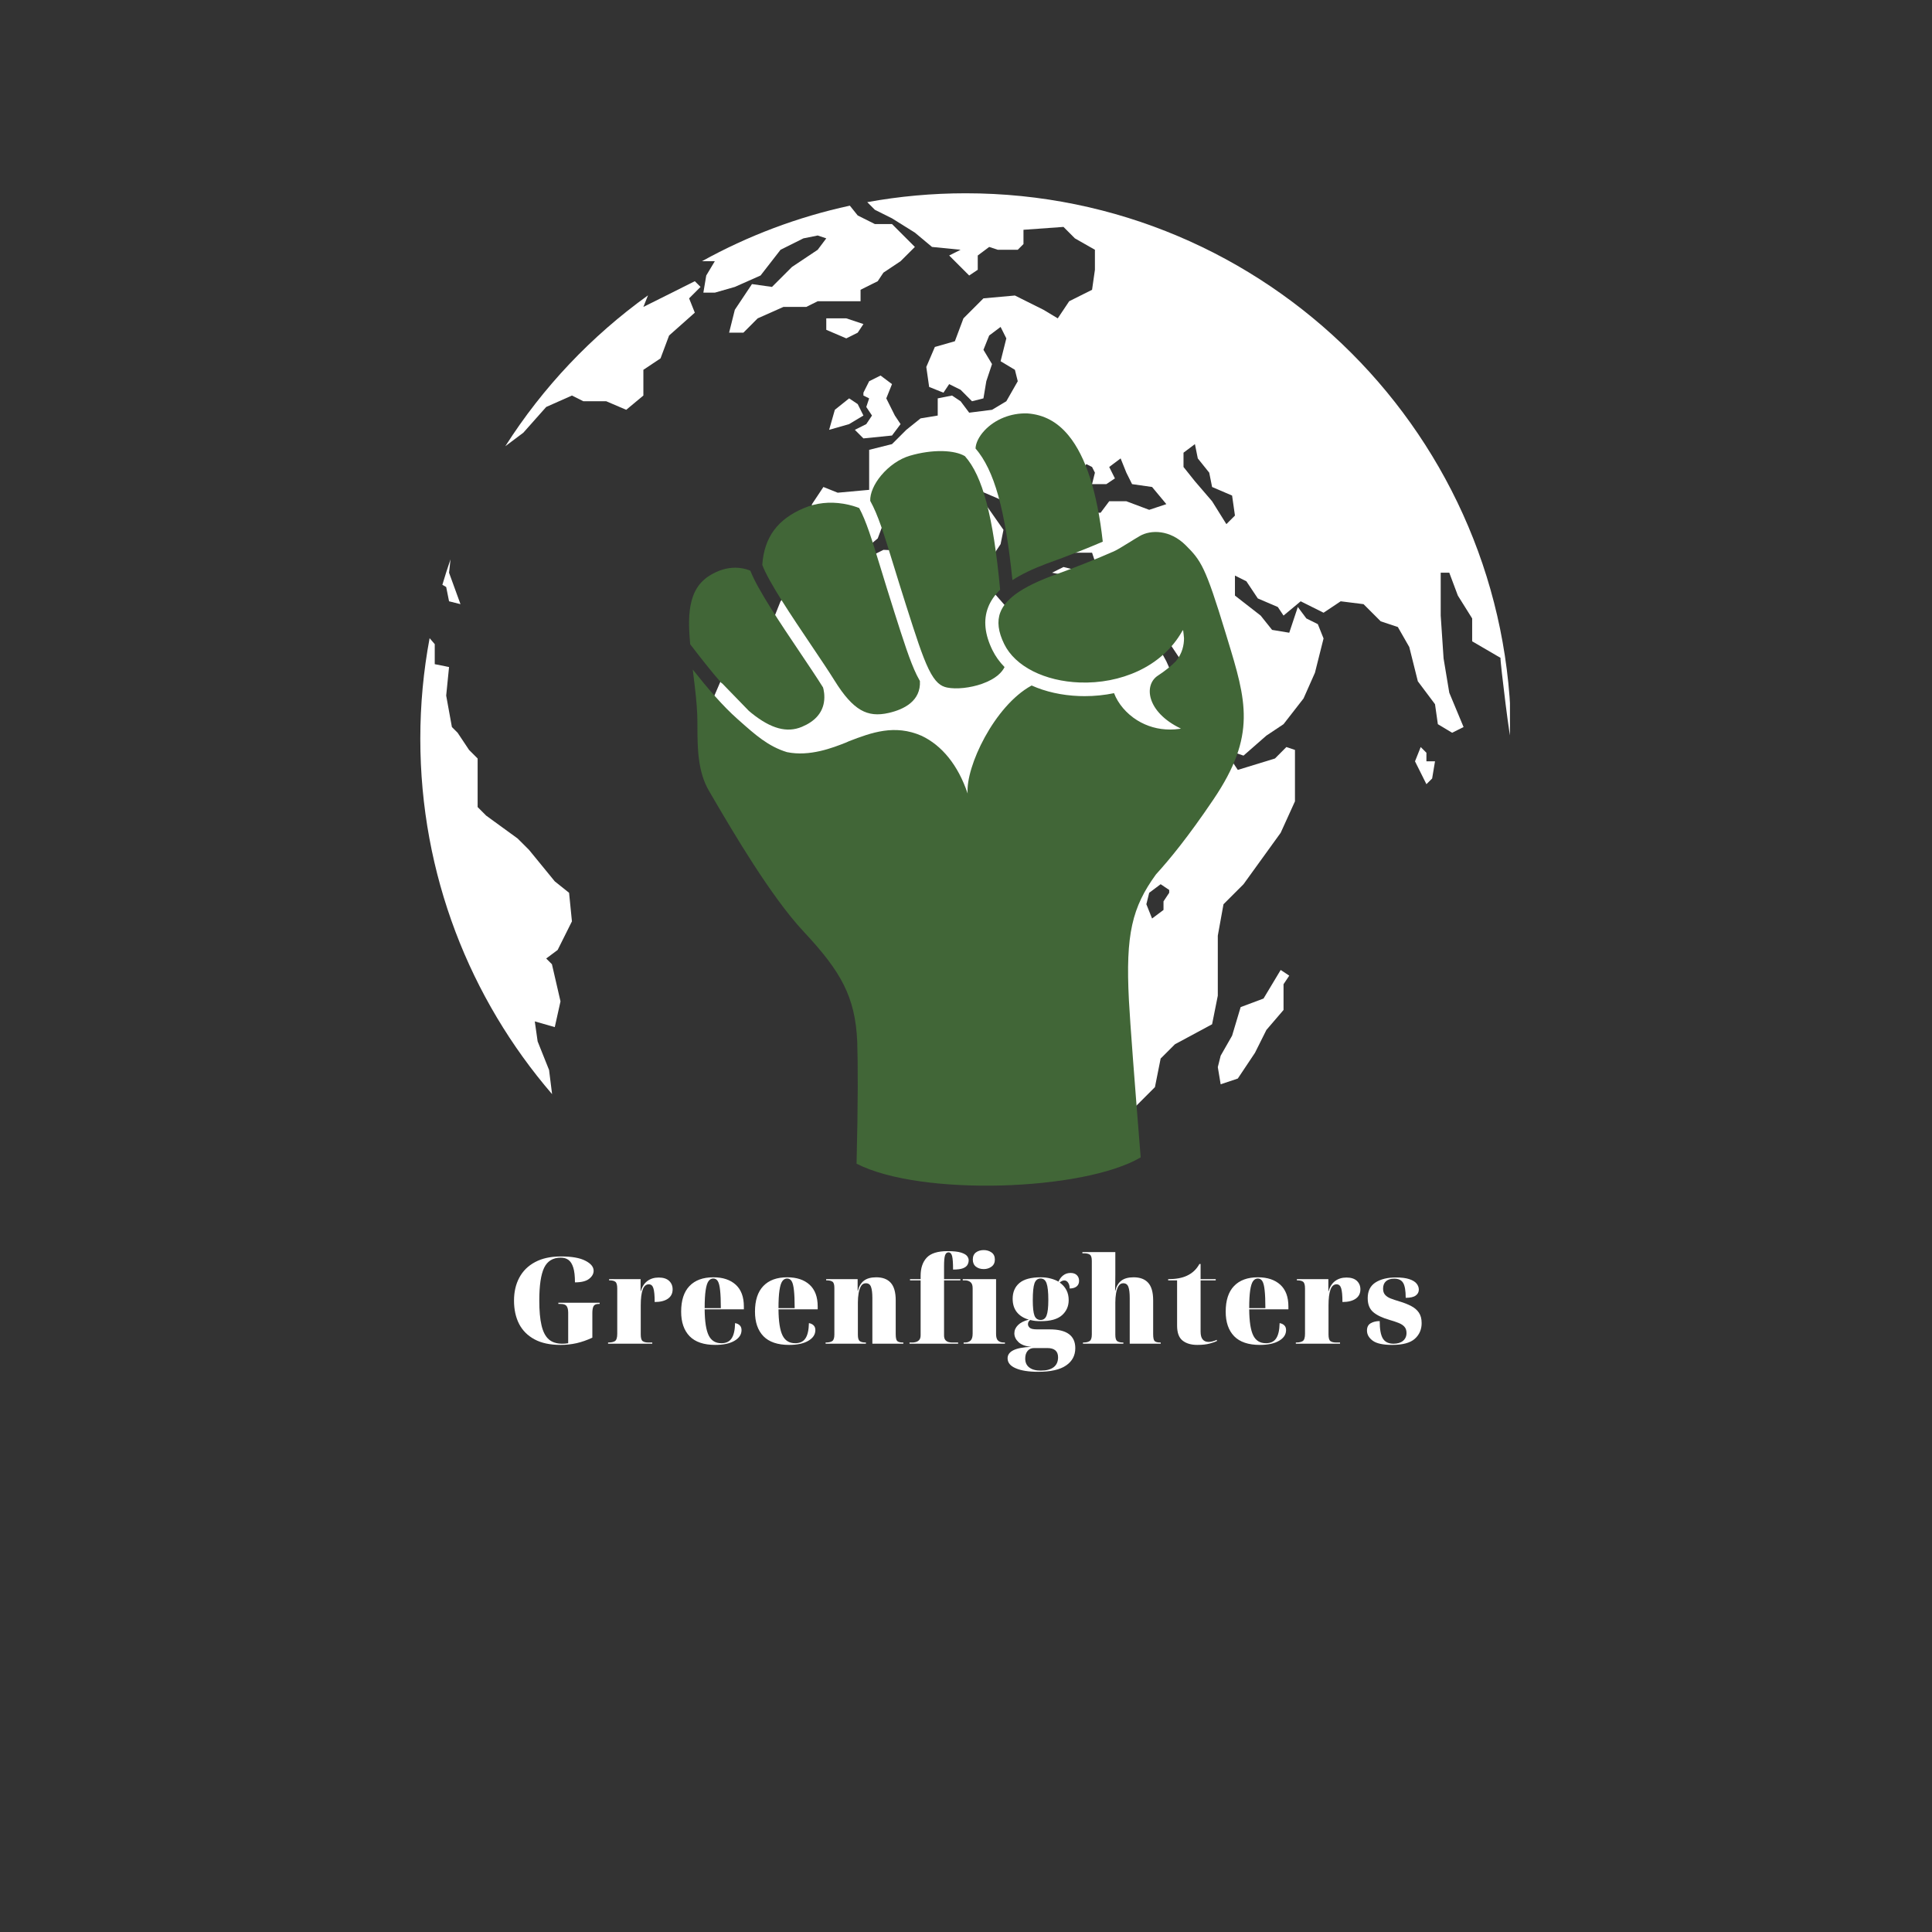 <svg xmlns="http://www.w3.org/2000/svg" xmlns:xlink="http://www.w3.org/1999/xlink" width="500" zoomAndPan="magnify" viewBox="0 0 375 375" height="500" preserveAspectRatio="xMidYMid meet" version="1.0"><rect x="0" y="0" width="375" height="375" fill="#333333" stroke="none"/><defs><g/><clipPath id="729ec2d125"><path d="M 81.582 123 L 112 123 L 112 213 L 81.582 213 Z M 81.582 123 " clip-rule="nonzero"/></clipPath><clipPath id="c2ad47d985"><path d="M 136 37.5 L 293.082 37.5 L 293.082 226.5 L 136 226.5 Z M 136 37.5 " clip-rule="nonzero"/></clipPath><clipPath id="cd7608dc71"><path d="M 133.5 110 L 161 110 L 161 142 L 133.5 142 Z M 133.5 110 " clip-rule="nonzero"/></clipPath><clipPath id="bc11912331"><path d="M 189 80.152 L 215 80.152 L 215 113 L 189 113 Z M 189 80.152 " clip-rule="nonzero"/></clipPath><clipPath id="ca1fe044bc"><path d="M 134.406 103.254 L 241.414 103.254 L 241.414 230.141 L 134.406 230.141 Z M 134.406 103.254 " clip-rule="nonzero"/></clipPath></defs><path fill="#FFFFFF" d="M 173.137 84.535 L 174.801 82.32 L 173.691 80.656 L 172.027 77.324 L 173.137 74.555 L 170.918 72.891 L 168.703 73.996 L 167.59 76.219 L 167.59 76.773 L 168.703 77.324 L 168.145 78.992 L 169.254 80.656 L 168.145 82.32 L 165.926 83.43 L 167.59 85.094 L 173.137 84.535 " fill-opacity="1" fill-rule="nonzero"/><path fill="#FFFFFF" d="M 101.582 83.984 L 106.016 78.992 L 111.012 76.773 L 113.23 77.883 L 117.668 77.883 L 121.551 79.543 L 124.879 76.773 L 124.879 71.781 L 128.207 69.562 L 129.871 65.121 L 134.863 60.688 L 133.754 57.91 L 135.973 55.691 L 134.863 54.582 L 129.316 57.359 L 124.879 59.574 L 125.777 57.328 C 114.785 65.223 105.363 75.168 98.082 86.609 L 101.582 83.984 " fill-opacity="1" fill-rule="nonzero"/><path fill="#FFFFFF" d="M 85.863 113.512 L 86.605 113.938 L 87.16 116.711 L 89.379 117.266 L 87.16 111.164 L 87.445 108.57 C 86.879 110.203 86.352 111.848 85.863 113.512 " fill-opacity="1" fill-rule="nonzero"/><g clip-path="url(#729ec2d125)"><path fill="#FFFFFF" d="M 106.574 207.684 L 104.355 202.137 L 103.801 198.25 L 107.68 199.363 L 108.793 194.367 L 107.129 187.156 L 106.016 186.047 L 108.238 184.387 L 111.012 178.836 L 110.457 173.289 L 107.68 171.07 L 102.691 164.969 L 100.469 162.75 L 94.371 158.316 L 92.707 156.648 L 92.707 147.223 L 91.043 145.559 L 88.824 142.227 L 87.715 141.117 L 86.605 135.016 L 87.16 129.473 L 84.383 128.914 L 84.383 125.031 L 83.387 123.867 C 82.203 130.191 81.582 136.711 81.582 143.379 C 81.582 169.742 91.219 193.848 107.16 212.375 L 106.574 207.684 " fill-opacity="1" fill-rule="nonzero"/></g><path fill="#FFFFFF" d="M 138.746 50.699 L 137.082 53.477 L 136.523 56.805 L 138.746 56.805 L 142.629 55.691 L 147.621 53.477 L 151.504 48.48 L 155.941 46.266 L 158.715 45.707 L 160.379 46.266 L 158.715 48.48 L 153.723 51.812 L 149.84 55.691 L 145.957 55.141 L 142.629 60.129 L 141.52 64.57 L 144.293 64.57 L 147.066 61.793 L 152.059 59.574 L 156.496 59.574 L 158.715 58.469 L 167.035 58.469 L 167.035 56.246 L 170.367 54.582 L 171.473 52.918 L 174.801 50.699 L 177.578 47.93 L 173.137 43.488 L 169.809 43.488 L 166.484 41.824 L 164.953 39.918 C 154.766 42.121 145.121 45.793 136.258 50.699 L 138.746 50.699 " fill-opacity="1" fill-rule="nonzero"/><path fill="#FFFFFF" d="M 166.484 64.57 L 167.59 62.902 L 164.262 61.793 L 160.379 61.793 L 160.379 64.016 L 164.262 65.68 L 166.484 64.57 " fill-opacity="1" fill-rule="nonzero"/><path fill="#FFFFFF" d="M 167.59 80.656 L 166.484 78.438 L 164.816 77.324 L 162.043 79.543 L 160.934 83.43 L 164.816 82.32 L 167.59 80.656 " fill-opacity="1" fill-rule="nonzero"/><path fill="#FFFFFF" d="M 208.637 110.609 L 206.422 110.055 L 204.203 111.164 L 206.973 111.719 L 208.637 110.609 " fill-opacity="1" fill-rule="nonzero"/><path fill="#FFFFFF" d="M 275.758 145 L 274.652 147.773 L 276.867 152.211 L 277.977 151.105 L 278.535 147.773 L 276.867 147.773 L 276.867 146.109 L 275.758 145 " fill-opacity="1" fill-rule="nonzero"/><path fill="#FFFFFF" d="M 243.586 204.355 L 245.805 199.914 L 249.133 196.035 L 249.133 191.039 L 250.242 189.375 L 248.578 188.27 L 245.25 193.816 L 240.809 195.48 L 239.148 201.027 L 236.93 204.91 L 236.375 207.125 L 236.93 210.457 L 240.258 209.344 L 243.586 204.355 " fill-opacity="1" fill-rule="nonzero"/><g clip-path="url(#c2ad47d985)"><path fill="#FFFFFF" d="M 238.039 101.734 L 235.266 97.293 L 231.934 93.414 L 229.719 90.641 L 229.719 87.867 L 231.934 86.203 L 232.492 88.977 L 234.711 91.746 L 235.266 94.523 L 239.148 96.188 L 239.703 100.07 Z M 223.059 98.957 L 218.625 97.293 L 215.297 97.293 L 213.633 99.516 L 209.191 99.516 L 207.531 97.852 L 208.086 93.969 L 210.859 90.082 L 211.969 90.641 L 212.523 91.746 L 211.969 93.969 L 214.742 93.969 L 216.406 92.859 L 215.297 90.641 L 217.512 88.977 L 218.625 91.746 L 219.734 93.969 L 223.617 94.523 L 226.387 97.852 Z M 225.281 171.625 L 226.941 172.738 L 226.941 173.289 L 225.836 174.953 L 225.836 176.617 L 223.617 178.281 L 222.508 175.512 L 223.059 173.289 Z M 187.445 37.516 C 180.922 37.516 174.535 38.109 168.332 39.238 L 169.809 40.719 L 173.137 42.379 L 177.578 45.152 L 180.902 47.93 L 186.453 48.48 L 184.234 49.594 L 188.117 53.477 L 189.781 52.363 L 189.781 49.594 L 192 47.93 L 193.664 48.48 L 197.547 48.48 L 198.656 47.371 L 198.656 44.602 L 206.422 44.043 L 208.637 46.266 L 212.523 48.48 L 212.523 52.363 L 211.969 56.246 L 207.531 58.469 L 205.309 61.793 L 202.539 60.129 L 196.992 57.359 L 190.887 57.91 L 187.004 61.793 L 185.34 66.234 L 181.457 67.344 L 179.793 71.227 L 180.348 75.109 L 183.125 76.219 L 184.234 74.555 L 186.453 75.66 L 188.668 77.883 L 190.887 77.324 L 191.441 73.996 L 192.551 70.668 L 190.887 67.898 L 192 65.121 L 194.215 63.457 L 195.328 65.68 L 194.215 70.113 L 196.992 71.781 L 197.547 73.996 L 195.328 77.883 L 192.551 79.543 L 188.117 80.102 L 186.453 77.883 L 184.789 76.773 L 182.012 77.324 L 182.012 80.656 L 178.684 81.207 L 175.914 83.43 L 173.137 86.203 L 168.703 87.312 L 168.703 95.078 L 162.598 95.633 L 159.824 94.523 L 157.609 97.852 L 156.496 104.508 L 157.051 107.281 L 161.492 107.836 L 167.035 107.281 L 170.367 104.508 L 172.027 100.07 L 174.246 98.406 L 174.801 96.188 L 177.578 96.742 L 179.793 98.406 L 184.234 96.742 L 188.117 99.516 L 190.887 104.508 L 189.223 105.062 L 187.004 106.168 L 188.668 107.836 L 191.441 108.945 L 193.109 107.281 L 194.215 105.617 L 194.773 102.844 L 190.887 97.293 L 189.781 95.078 L 193.664 96.742 L 197.547 98.957 L 197.547 101.734 L 200.316 104.508 L 200.875 107.281 L 203.09 108.945 L 204.758 105.617 L 203.648 103.953 L 203.648 100.625 L 206.422 101.18 L 207.531 104.508 L 208.637 107.281 L 211.969 107.281 L 212.523 108.945 L 215.297 108.391 L 218.066 110.055 L 219.18 108.945 L 218.066 107.281 L 220.289 105.617 L 221.398 108.391 L 221.398 115.047 L 219.18 116.156 L 215.297 116.711 L 207.531 116.156 L 204.758 114.492 L 201.426 113.938 L 199.211 116.711 L 198.098 119.484 L 195.328 117.82 L 191.441 113.383 L 186.453 113.938 L 186.453 110.609 L 185.34 107.281 L 171.473 106.727 L 168.145 108.391 L 162.043 109.5 L 158.715 110.609 L 154.832 112.828 L 151.504 116.711 L 150.395 119.484 L 145.398 121.148 L 139.301 128.359 L 139.859 132.242 L 138.188 136.125 L 136.523 141.672 L 136.523 148.887 L 140.41 153.875 L 144.293 161.086 L 148.176 164.969 L 158.715 166.078 L 167.035 165.527 L 170.367 163.309 L 173.691 164.414 L 174.801 167.191 L 182.012 167.742 L 183.125 171.07 L 181.457 176.066 L 184.234 182.164 L 189.223 187.711 L 189.223 192.152 L 188.117 197.145 L 186.453 202.691 L 187.559 207.684 L 190.336 210.457 L 191.441 216.559 L 193.109 218.777 L 195.328 222.66 L 195.879 225.988 L 201.984 226.543 L 204.758 224.324 L 210.301 224.324 L 214.742 223.211 L 218.066 217.113 L 221.398 213.785 L 224.172 211.012 L 225.281 205.461 L 228.055 202.691 L 235.266 198.809 L 236.375 193.262 L 236.375 181.613 L 237.48 175.512 L 241.367 171.625 L 248.578 161.645 L 251.352 155.539 L 251.352 145.559 L 249.688 145 L 247.469 147.223 L 240.258 149.438 L 236.93 144.445 L 230.828 138.344 L 226.387 128.359 L 223.059 122.262 L 224.172 121.703 L 226.387 123.922 L 229.719 128.914 L 235.266 137.789 L 239.703 140.562 L 239.703 146.109 L 241.367 146.664 L 245.805 142.781 L 249.133 140.562 L 253.016 135.57 L 255.23 130.578 L 256.902 123.922 L 255.789 121.148 L 253.566 120.039 L 251.906 117.82 L 250.242 122.812 L 246.914 122.262 L 244.691 119.484 L 239.703 115.602 L 239.703 111.719 L 241.922 112.828 L 244.141 116.156 L 248.023 117.82 L 249.133 119.484 L 252.461 116.711 L 256.902 118.93 L 260.227 116.711 L 264.664 117.266 L 267.992 120.594 L 271.32 121.703 L 273.539 125.586 L 275.203 132.242 L 278.535 136.684 L 279.086 140.562 L 281.859 142.227 L 284.078 141.117 L 281.305 134.461 L 280.199 127.805 L 279.641 119.484 L 279.641 111.164 L 281.305 111.164 L 282.969 115.602 L 285.746 120.039 L 285.746 124.477 L 291.25 127.688 C 291.109 127.98 293.312 145.945 293.312 143.379 C 293.312 84.914 245.91 37.516 187.445 37.516 " fill-opacity="1" fill-rule="nonzero"/></g><g clip-path="url(#cd7608dc71)"><path fill="#416637" d="M 140.27 132.746 L 145.352 137.98 C 145.535 138.133 145.715 138.285 145.898 138.434 C 149.645 141.445 152.738 142.289 155.633 141.082 C 158.113 140.051 159.555 138.461 159.918 136.359 C 160.152 134.992 159.859 133.801 159.754 133.438 C 158.645 131.656 157.059 129.293 155.383 126.801 C 151.445 120.949 147.031 114.383 145.645 110.777 C 145.242 110.602 144.535 110.352 143.609 110.246 C 143.301 110.207 142.992 110.191 142.684 110.191 C 141.051 110.191 139.414 110.691 137.801 111.68 C 135.73 112.957 134.531 114.82 134.023 117.555 C 133.57 119.996 133.77 122.75 133.961 125.039 C 135.926 127.609 137.953 130.191 139.973 132.52 C 140.082 132.578 140.18 132.652 140.27 132.746 " fill-opacity="1" fill-rule="nonzero"/></g><path fill="#416637" d="M 173.391 109.551 C 174.094 111.832 174.891 114.422 175.871 117.5 L 175.961 117.777 C 177.727 123.309 179.008 127.324 180.242 129.855 C 181.535 132.496 182.613 133.203 183.836 133.453 C 185.629 133.82 188.355 133.527 190.613 132.727 C 193.359 131.75 194.508 130.449 194.984 129.48 C 194.016 128.492 193.223 127.395 192.637 126.203 C 191.129 123.137 190.844 120.348 191.785 117.906 C 192.262 116.664 193.035 115.527 194.129 114.469 C 192.785 100.164 190.73 92.402 187.289 88.539 C 186.305 87.949 184.773 87.602 182.949 87.559 C 180.961 87.512 178.695 87.836 176.566 88.469 C 174.582 89.059 172.559 90.453 171.023 92.293 C 169.637 93.957 168.859 95.773 168.91 97.215 C 170.449 99.996 171.508 103.438 173.391 109.551 " fill-opacity="1" fill-rule="nonzero"/><path fill="#416637" d="M 162.016 132.145 C 163.82 135.047 165.43 136.84 167.07 137.789 C 168.652 138.699 170.344 138.879 172.551 138.367 C 175.422 137.699 178.762 136.086 178.555 132.188 C 178.348 131.828 178.145 131.445 177.941 131.035 C 176.621 128.328 175.387 124.445 173.523 118.59 L 173.438 118.312 C 172.453 115.219 171.656 112.621 170.957 110.332 C 169.16 104.48 168.137 101.148 166.766 98.609 C 166.238 98.398 165.137 98.008 163.688 97.773 C 160.996 97.336 158.434 97.617 156.07 98.609 C 150.922 100.77 148.336 104.273 147.957 109.637 C 149.129 112.871 153.754 119.734 157.504 125.301 C 159.238 127.875 160.875 130.309 162.016 132.145 " fill-opacity="1" fill-rule="nonzero"/><g clip-path="url(#bc11912331)"><path fill="#416637" d="M 203.055 109.438 C 203.062 109.434 203.07 109.43 203.078 109.43 C 207.246 107.953 211.672 106.164 214.047 105.137 C 212.977 95.523 210.75 88.613 207.422 84.547 C 205.23 81.871 202.602 80.465 199.383 80.242 C 196.219 80.141 193.117 81.387 191.078 83.574 C 190.016 84.715 189.391 85.984 189.352 87.051 C 192.98 91.277 195.102 98.797 196.512 112.602 C 198.199 111.504 200.344 110.465 203.055 109.438 " fill-opacity="1" fill-rule="nonzero"/></g><g clip-path="url(#ca1fe044bc)"><path fill="#416637" d="M 138.617 155.223 C 142.172 161.293 149.625 174.023 155.957 180.789 C 159.887 184.984 162.219 188.074 163.75 191.117 C 165.383 194.363 166.195 197.766 166.387 202.156 C 166.387 202.16 166.387 202.164 166.387 202.172 C 166.527 206.453 166.559 213.656 166.258 225.871 C 178.73 232.273 210.391 231.152 221.406 224.645 C 220.27 210.531 219.348 198.535 219.121 194.145 C 218.457 181.324 219.742 176.102 224.371 169.723 C 227.031 166.797 230.594 162.477 235.527 155.172 C 243.945 142.711 241.902 136.02 238.223 123.965 C 238.105 123.57 237.984 123.172 237.859 122.77 C 233.969 109.977 233.117 108.793 230.137 105.828 C 227.094 102.805 223.383 102.785 221.215 104.047 C 220.512 104.457 219.785 104.91 219.086 105.344 C 217.777 106.156 216.645 106.859 215.883 107.156 C 215.855 107.168 215.828 107.176 215.801 107.184 C 213.645 108.152 208.633 110.203 203.949 111.863 C 200.574 113.148 198.105 114.457 196.449 115.855 C 196.359 115.961 196.254 116.055 196.137 116.129 C 195.184 116.996 194.535 117.898 194.164 118.855 C 193.492 120.609 193.742 122.629 194.926 125.031 C 195.977 127.164 197.918 128.984 200.531 130.297 C 203.113 131.594 206.227 132.344 209.539 132.469 C 213.527 132.617 217.449 131.855 220.875 130.266 C 224.594 128.539 227.555 125.871 229.434 122.559 C 229.492 122.457 229.562 122.367 229.641 122.289 C 229.719 122.879 229.781 123.406 229.816 123.891 C 229.816 125.133 229.516 126.828 228.219 128.367 C 227.195 129.375 226.055 130.285 224.816 131.09 C 224.816 131.09 224.816 131.09 224.812 131.094 C 221.922 132.902 222.535 138.199 229.148 141.383 C 229.172 141.395 229.195 141.402 229.215 141.414 C 229.145 141.438 229.066 141.457 228.988 141.469 C 228.355 141.559 227.727 141.605 227.105 141.605 C 224.816 141.605 222.637 140.992 220.719 139.801 C 218.648 138.512 217.02 136.598 216.234 134.543 C 214.387 134.926 212.473 135.121 210.543 135.121 C 210.184 135.121 209.828 135.117 209.465 135.102 C 206.062 134.973 202.922 134.258 200.242 133.055 L 200.195 133.078 C 193.027 137 187.398 148.816 187.82 154.023 C 185.957 148.5 182.824 144.68 178.867 142.812 C 173.652 140.539 169.16 142.184 164.789 143.867 C 164.598 143.953 164.41 144.039 164.219 144.125 L 164.215 144.125 C 161.703 145.117 157.18 146.906 152.75 145.988 C 149.086 144.875 146.512 142.539 143.625 139.984 L 143.59 139.949 C 143.504 139.875 143.418 139.801 143.332 139.723 C 143.285 139.684 143.234 139.641 143.188 139.598 C 140.301 137.047 137.34 133.59 134.465 129.957 C 134.527 130.504 134.594 131.043 134.66 131.578 C 134.953 133.992 135.23 136.277 135.332 138.66 C 135.363 139.465 135.367 140.336 135.371 141.262 C 135.387 145.047 135.406 149.773 137.633 153.539 C 137.914 154.02 138.242 154.582 138.617 155.223 " fill-opacity="1" fill-rule="nonzero"/></g><g fill="#FFFFFF" fill-opacity="1"><g transform="translate(98.504, 260.813)"><g><path d="M 10.297 0.234 C 8.266 0.234 6.582 -0.125 5.25 -0.844 C 3.914 -1.562 2.914 -2.562 2.25 -3.844 C 1.594 -5.133 1.266 -6.645 1.266 -8.375 C 1.266 -10.062 1.609 -11.547 2.297 -12.828 C 2.984 -14.117 4.004 -15.125 5.359 -15.844 C 6.711 -16.57 8.391 -16.938 10.391 -16.938 C 12.473 -16.938 14.047 -16.66 15.109 -16.109 C 16.18 -15.566 16.719 -14.914 16.719 -14.156 C 16.719 -13.57 16.426 -13.051 15.844 -12.594 C 15.258 -12.133 14.344 -11.906 13.094 -11.906 C 13.094 -13.133 12.984 -14.094 12.766 -14.781 C 12.547 -15.477 12.234 -15.973 11.828 -16.266 C 11.43 -16.555 10.938 -16.703 10.344 -16.703 C 8.82 -16.703 7.742 -16.047 7.109 -14.734 C 6.484 -13.422 6.172 -11.301 6.172 -8.375 C 6.172 -6.395 6.316 -4.785 6.609 -3.547 C 6.898 -2.316 7.367 -1.414 8.016 -0.844 C 8.66 -0.281 9.531 0 10.625 0 C 10.789 0 10.973 -0.004 11.172 -0.016 C 11.367 -0.035 11.57 -0.062 11.781 -0.094 L 11.781 -6.016 C 11.781 -6.586 11.68 -7.016 11.484 -7.297 C 11.285 -7.578 10.895 -7.719 10.312 -7.719 L 9.875 -7.719 L 9.875 -7.953 L 17.891 -7.953 L 17.891 -7.719 L 17.688 -7.719 C 17.188 -7.719 16.859 -7.57 16.703 -7.281 C 16.547 -7 16.469 -6.547 16.469 -5.922 L 16.469 -1.172 C 15.469 -0.703 14.457 -0.348 13.438 -0.109 C 12.426 0.117 11.379 0.234 10.297 0.234 Z M 10.297 0.234 "/></g></g></g><g fill="#FFFFFF" fill-opacity="1"><g transform="translate(117.791, 260.813)"><g><path d="M 0.234 0 L 0.234 -0.234 L 0.344 -0.234 C 0.875 -0.234 1.285 -0.328 1.578 -0.516 C 1.867 -0.711 2.016 -1.18 2.016 -1.922 L 2.016 -10.719 C 2.016 -11.395 1.895 -11.828 1.656 -12.016 C 1.426 -12.203 1.051 -12.297 0.531 -12.297 L 0.438 -12.297 L 0.438 -12.531 L 6.547 -12.531 L 6.547 -10.172 L 6.594 -10.172 C 6.832 -11.047 7.25 -11.707 7.844 -12.156 C 8.445 -12.613 9.188 -12.844 10.062 -12.844 C 10.945 -12.844 11.617 -12.629 12.078 -12.203 C 12.535 -11.773 12.766 -11.223 12.766 -10.547 C 12.766 -9.754 12.453 -9.145 11.828 -8.719 C 11.211 -8.301 10.363 -8.094 9.281 -8.094 C 9.281 -9.375 9.195 -10.266 9.031 -10.766 C 8.875 -11.273 8.578 -11.531 8.141 -11.531 C 7.598 -11.531 7.203 -11.18 6.953 -10.484 C 6.703 -9.797 6.578 -8.781 6.578 -7.438 L 6.578 -1.797 C 6.578 -1.109 6.703 -0.676 6.953 -0.5 C 7.211 -0.32 7.562 -0.234 8 -0.234 L 8.812 -0.234 L 8.812 0 Z M 0.234 0 "/></g></g></g><g fill="#FFFFFF" fill-opacity="1"><g transform="translate(131.258, 260.813)"><g><path d="M 7.578 0.234 C 5.359 0.234 3.695 -0.328 2.594 -1.453 C 1.5 -2.586 0.953 -4.176 0.953 -6.219 C 0.953 -8.414 1.492 -10.078 2.578 -11.203 C 3.66 -12.328 5.203 -12.891 7.203 -12.891 C 9.047 -12.891 10.492 -12.41 11.547 -11.453 C 12.598 -10.492 13.125 -9.086 13.125 -7.234 L 13.125 -6.672 L 5.516 -6.672 C 5.535 -4.316 5.797 -2.629 6.297 -1.609 C 6.797 -0.598 7.617 -0.094 8.766 -0.094 C 9.66 -0.094 10.316 -0.398 10.734 -1.016 C 11.16 -1.629 11.391 -2.625 11.422 -4 C 11.805 -3.926 12.109 -3.781 12.328 -3.562 C 12.555 -3.344 12.672 -3.035 12.672 -2.641 C 12.672 -1.785 12.211 -1.094 11.297 -0.562 C 10.391 -0.031 9.148 0.234 7.578 0.234 Z M 5.516 -6.906 L 8.656 -6.906 C 8.656 -8.352 8.609 -9.5 8.516 -10.344 C 8.43 -11.188 8.285 -11.781 8.078 -12.125 C 7.867 -12.477 7.57 -12.656 7.188 -12.656 C 6.812 -12.656 6.5 -12.477 6.25 -12.125 C 6.008 -11.781 5.828 -11.188 5.703 -10.344 C 5.578 -9.5 5.516 -8.352 5.516 -6.906 Z M 5.516 -6.906 "/></g></g></g><g fill="#FFFFFF" fill-opacity="1"><g transform="translate(145.589, 260.813)"><g><path d="M 7.578 0.234 C 5.359 0.234 3.695 -0.328 2.594 -1.453 C 1.5 -2.586 0.953 -4.176 0.953 -6.219 C 0.953 -8.414 1.492 -10.078 2.578 -11.203 C 3.66 -12.328 5.203 -12.891 7.203 -12.891 C 9.047 -12.891 10.492 -12.41 11.547 -11.453 C 12.598 -10.492 13.125 -9.086 13.125 -7.234 L 13.125 -6.672 L 5.516 -6.672 C 5.535 -4.316 5.797 -2.629 6.297 -1.609 C 6.797 -0.598 7.617 -0.094 8.766 -0.094 C 9.66 -0.094 10.316 -0.398 10.734 -1.016 C 11.16 -1.629 11.391 -2.625 11.422 -4 C 11.805 -3.926 12.109 -3.781 12.328 -3.562 C 12.555 -3.344 12.672 -3.035 12.672 -2.641 C 12.672 -1.785 12.211 -1.094 11.297 -0.562 C 10.391 -0.031 9.148 0.234 7.578 0.234 Z M 5.516 -6.906 L 8.656 -6.906 C 8.656 -8.352 8.609 -9.5 8.516 -10.344 C 8.43 -11.188 8.285 -11.781 8.078 -12.125 C 7.867 -12.477 7.57 -12.656 7.188 -12.656 C 6.812 -12.656 6.5 -12.477 6.25 -12.125 C 6.008 -11.781 5.828 -11.188 5.703 -10.344 C 5.578 -9.5 5.516 -8.352 5.516 -6.906 Z M 5.516 -6.906 "/></g></g></g><g fill="#FFFFFF" fill-opacity="1"><g transform="translate(159.92, 260.813)"><g><path d="M 0.328 0 L 0.328 -0.234 L 0.422 -0.234 C 0.953 -0.234 1.352 -0.328 1.625 -0.516 C 1.895 -0.703 2.031 -1.129 2.031 -1.797 L 2.031 -10.828 C 2.031 -11.461 1.91 -11.863 1.672 -12.031 C 1.43 -12.207 1.051 -12.297 0.531 -12.297 L 0.438 -12.297 L 0.438 -12.531 L 6.547 -12.531 L 6.547 -10.266 L 6.594 -10.266 C 6.801 -11.129 7.188 -11.781 7.75 -12.219 C 8.32 -12.664 9.125 -12.891 10.156 -12.891 C 11.395 -12.891 12.332 -12.535 12.969 -11.828 C 13.613 -11.117 13.938 -9.984 13.938 -8.422 L 13.938 -1.875 C 13.938 -1.156 14.035 -0.703 14.234 -0.516 C 14.43 -0.328 14.797 -0.234 15.328 -0.234 L 15.422 -0.234 L 15.422 0 L 9.406 0 L 9.406 -8.844 C 9.406 -9.844 9.316 -10.57 9.141 -11.031 C 8.973 -11.5 8.641 -11.734 8.141 -11.734 C 7.734 -11.734 7.422 -11.551 7.203 -11.188 C 6.984 -10.82 6.828 -10.352 6.734 -9.781 C 6.641 -9.219 6.594 -8.625 6.594 -8 L 6.594 -1.734 C 6.594 -1.109 6.707 -0.703 6.938 -0.516 C 7.176 -0.328 7.551 -0.234 8.062 -0.234 L 8.156 -0.234 L 8.156 0 Z M 0.328 0 "/></g></g></g><g fill="#FFFFFF" fill-opacity="1"><g transform="translate(176.239, 260.813)"><g><path d="M 0.297 0 L 0.297 -0.234 L 0.984 -0.234 C 1.109 -0.234 1.289 -0.266 1.531 -0.328 C 1.77 -0.391 1.984 -0.52 2.172 -0.719 C 2.359 -0.926 2.453 -1.234 2.453 -1.641 L 2.453 -12.297 L 0.391 -12.297 L 0.391 -12.531 L 2.453 -12.531 L 2.453 -13.172 C 2.453 -14.672 2.844 -15.844 3.625 -16.688 C 4.406 -17.539 5.754 -17.969 7.672 -17.969 C 8.828 -17.969 9.703 -17.875 10.297 -17.688 C 10.891 -17.5 11.285 -17.27 11.484 -17 C 11.68 -16.738 11.781 -16.473 11.781 -16.203 C 11.781 -15.891 11.703 -15.594 11.547 -15.312 C 11.398 -15.039 11.109 -14.816 10.672 -14.641 C 10.234 -14.473 9.594 -14.391 8.75 -14.391 C 8.75 -15.66 8.688 -16.535 8.562 -17.016 C 8.438 -17.492 8.203 -17.734 7.859 -17.734 C 7.547 -17.734 7.32 -17.535 7.188 -17.141 C 7.062 -16.754 7 -16.055 7 -15.047 L 7 -12.531 L 10.172 -12.531 L 10.172 -12.297 L 7 -12.297 L 7 -1.641 C 7 -1.234 7.082 -0.926 7.25 -0.719 C 7.426 -0.52 7.625 -0.391 7.844 -0.328 C 8.07 -0.266 8.281 -0.234 8.469 -0.234 L 9.734 -0.234 L 9.734 0 Z M 0.297 0 "/></g></g></g><g fill="#FFFFFF" fill-opacity="1"><g transform="translate(186.759, 260.813)"><g><path d="M 4.188 -14.484 C 3.582 -14.484 3.078 -14.641 2.672 -14.953 C 2.266 -15.273 2.062 -15.734 2.062 -16.328 C 2.062 -16.953 2.266 -17.414 2.672 -17.719 C 3.078 -18.02 3.582 -18.172 4.188 -18.172 C 4.758 -18.172 5.258 -18.02 5.688 -17.719 C 6.125 -17.414 6.344 -16.953 6.344 -16.328 C 6.344 -15.734 6.125 -15.273 5.688 -14.953 C 5.258 -14.641 4.758 -14.484 4.188 -14.484 Z M 0.281 0 L 0.281 -0.234 L 0.562 -0.234 C 1 -0.234 1.352 -0.359 1.625 -0.609 C 1.895 -0.859 2.031 -1.312 2.031 -1.969 L 2.031 -10.766 C 2.031 -11.336 1.891 -11.734 1.609 -11.953 C 1.328 -12.18 0.977 -12.297 0.562 -12.297 L 0.109 -12.297 L 0.109 -12.531 L 6.578 -12.531 L 6.578 -1.875 C 6.578 -1.25 6.711 -0.816 6.984 -0.578 C 7.254 -0.348 7.609 -0.234 8.047 -0.234 L 8.297 -0.234 L 8.297 0 Z M 0.281 0 "/></g></g></g><g fill="#FFFFFF" fill-opacity="1"><g transform="translate(195.901, 260.813)"><g><path d="M 5.594 5.453 C 3.75 5.453 2.301 5.223 1.25 4.766 C 0.195 4.316 -0.328 3.672 -0.328 2.828 C -0.328 2.16 0.047 1.641 0.797 1.266 C 1.547 0.891 2.707 0.672 4.281 0.609 C 3.176 0.516 2.348 0.211 1.797 -0.297 C 1.254 -0.816 0.984 -1.391 0.984 -2.016 C 0.984 -2.609 1.219 -3.141 1.688 -3.609 C 2.164 -4.086 2.867 -4.441 3.797 -4.672 C 2.797 -4.953 2.02 -5.438 1.469 -6.125 C 0.926 -6.812 0.656 -7.676 0.656 -8.719 C 0.656 -10.02 1.094 -11.039 1.969 -11.781 C 2.844 -12.52 4.227 -12.891 6.125 -12.891 C 6.812 -12.891 7.441 -12.812 8.016 -12.656 C 8.598 -12.508 9.109 -12.305 9.547 -12.047 C 9.766 -12.555 10.07 -12.961 10.469 -13.266 C 10.863 -13.578 11.344 -13.734 11.906 -13.734 C 12.414 -13.734 12.816 -13.594 13.109 -13.312 C 13.398 -13.031 13.547 -12.66 13.547 -12.203 C 13.547 -11.723 13.379 -11.352 13.047 -11.094 C 12.723 -10.844 12.281 -10.719 11.719 -10.719 C 11.719 -11.188 11.617 -11.562 11.422 -11.844 C 11.234 -12.133 10.984 -12.281 10.672 -12.281 C 10.391 -12.281 10.094 -12.145 9.781 -11.875 C 10.945 -11.051 11.531 -9.914 11.531 -8.469 C 11.531 -7.281 11.098 -6.301 10.234 -5.531 C 9.367 -4.758 8 -4.375 6.125 -4.375 C 5.75 -4.375 5.391 -4.391 5.047 -4.422 C 4.703 -4.461 4.375 -4.523 4.062 -4.609 C 3.77 -4.398 3.625 -4.129 3.625 -3.797 C 3.625 -3.547 3.738 -3.312 3.969 -3.094 C 4.207 -2.883 4.691 -2.781 5.422 -2.781 L 7.859 -2.781 C 11.16 -2.781 12.812 -1.566 12.812 0.859 C 12.812 2.285 12.219 3.406 11.031 4.219 C 9.852 5.039 8.039 5.453 5.594 5.453 Z M 6.078 -4.609 C 6.629 -4.609 7.016 -4.895 7.234 -5.469 C 7.461 -6.051 7.578 -7.055 7.578 -8.484 C 7.578 -10.035 7.461 -11.117 7.234 -11.734 C 7.016 -12.348 6.629 -12.656 6.078 -12.656 C 5.516 -12.656 5.117 -12.344 4.891 -11.719 C 4.672 -11.094 4.562 -10.008 4.562 -8.469 C 4.562 -7.031 4.672 -6.023 4.891 -5.453 C 5.117 -4.891 5.516 -4.609 6.078 -4.609 Z M 6.125 5.219 C 7.207 5.219 8.035 5 8.609 4.562 C 9.18 4.125 9.469 3.484 9.469 2.641 C 9.469 1.441 8.77 0.844 7.375 0.844 L 4.812 0.844 C 4.27 0.844 3.848 1.031 3.547 1.406 C 3.242 1.781 3.094 2.27 3.094 2.875 C 3.094 3.633 3.352 4.211 3.875 4.609 C 4.395 5.016 5.145 5.219 6.125 5.219 Z M 6.125 5.219 "/></g></g></g><g fill="#FFFFFF" fill-opacity="1"><g transform="translate(209.718, 260.813)"><g><path d="M 0.484 0 L 0.484 -0.234 L 0.578 -0.234 C 1.109 -0.234 1.508 -0.328 1.781 -0.516 C 2.062 -0.703 2.203 -1.129 2.203 -1.797 L 2.203 -16.062 C 2.203 -16.707 2.078 -17.113 1.828 -17.281 C 1.586 -17.457 1.211 -17.547 0.703 -17.547 L 0.375 -17.547 L 0.375 -17.781 L 6.766 -17.781 L 6.766 -13.359 C 6.766 -12.805 6.758 -12.289 6.75 -11.812 C 6.738 -11.332 6.727 -10.816 6.719 -10.266 L 6.766 -10.266 C 6.961 -11.129 7.344 -11.781 7.906 -12.219 C 8.477 -12.664 9.281 -12.891 10.312 -12.891 C 11.562 -12.891 12.504 -12.535 13.141 -11.828 C 13.785 -11.117 14.109 -9.984 14.109 -8.422 L 14.109 -1.875 C 14.109 -1.156 14.203 -0.703 14.391 -0.516 C 14.586 -0.328 14.953 -0.234 15.484 -0.234 L 15.578 -0.234 L 15.578 0 L 9.562 0 L 9.562 -8.844 C 9.562 -9.844 9.473 -10.57 9.297 -11.031 C 9.129 -11.5 8.797 -11.734 8.297 -11.734 C 7.91 -11.734 7.602 -11.551 7.375 -11.188 C 7.156 -10.82 7 -10.352 6.906 -9.781 C 6.812 -9.219 6.766 -8.625 6.766 -8 L 6.766 -1.734 C 6.766 -1.109 6.879 -0.703 7.109 -0.516 C 7.348 -0.328 7.723 -0.234 8.234 -0.234 L 8.328 -0.234 L 8.328 0 Z M 0.484 0 "/></g></g></g><g fill="#FFFFFF" fill-opacity="1"><g transform="translate(226.223, 260.813)"><g><path d="M 6.172 0.234 C 4.973 0.234 4.02 -0.047 3.312 -0.609 C 2.602 -1.172 2.25 -2.141 2.25 -3.516 L 2.25 -12.297 L 0.516 -12.297 L 0.516 -12.531 C 1.992 -12.531 3.203 -12.75 4.141 -13.188 C 5.203 -13.676 6.016 -14.438 6.578 -15.469 L 6.812 -15.469 L 6.812 -12.531 L 9.75 -12.531 L 9.75 -12.297 L 6.812 -12.297 L 6.812 -2.344 C 6.812 -1.656 6.945 -1.148 7.219 -0.828 C 7.488 -0.504 7.875 -0.344 8.375 -0.344 C 8.82 -0.344 9.352 -0.477 9.969 -0.75 L 9.969 -0.516 C 9.688 -0.367 9.223 -0.207 8.578 -0.031 C 7.941 0.145 7.141 0.234 6.172 0.234 Z M 6.172 0.234 "/></g></g></g><g fill="#FFFFFF" fill-opacity="1"><g transform="translate(236.954, 260.813)"><g><path d="M 7.578 0.234 C 5.359 0.234 3.695 -0.328 2.594 -1.453 C 1.5 -2.586 0.953 -4.176 0.953 -6.219 C 0.953 -8.414 1.492 -10.078 2.578 -11.203 C 3.66 -12.328 5.203 -12.891 7.203 -12.891 C 9.047 -12.891 10.492 -12.41 11.547 -11.453 C 12.598 -10.492 13.125 -9.086 13.125 -7.234 L 13.125 -6.672 L 5.516 -6.672 C 5.535 -4.316 5.797 -2.629 6.297 -1.609 C 6.797 -0.598 7.617 -0.094 8.766 -0.094 C 9.66 -0.094 10.316 -0.398 10.734 -1.016 C 11.16 -1.629 11.391 -2.625 11.422 -4 C 11.805 -3.926 12.109 -3.781 12.328 -3.562 C 12.555 -3.344 12.672 -3.035 12.672 -2.641 C 12.672 -1.785 12.211 -1.094 11.297 -0.562 C 10.391 -0.031 9.148 0.234 7.578 0.234 Z M 5.516 -6.906 L 8.656 -6.906 C 8.656 -8.352 8.609 -9.5 8.516 -10.344 C 8.43 -11.188 8.285 -11.781 8.078 -12.125 C 7.867 -12.477 7.57 -12.656 7.188 -12.656 C 6.812 -12.656 6.5 -12.477 6.25 -12.125 C 6.008 -11.781 5.828 -11.188 5.703 -10.344 C 5.578 -9.5 5.516 -8.352 5.516 -6.906 Z M 5.516 -6.906 "/></g></g></g><g fill="#FFFFFF" fill-opacity="1"><g transform="translate(251.286, 260.813)"><g><path d="M 0.234 0 L 0.234 -0.234 L 0.344 -0.234 C 0.875 -0.234 1.285 -0.328 1.578 -0.516 C 1.867 -0.711 2.016 -1.18 2.016 -1.922 L 2.016 -10.719 C 2.016 -11.395 1.895 -11.828 1.656 -12.016 C 1.426 -12.203 1.051 -12.297 0.531 -12.297 L 0.438 -12.297 L 0.438 -12.531 L 6.547 -12.531 L 6.547 -10.172 L 6.594 -10.172 C 6.832 -11.047 7.25 -11.707 7.844 -12.156 C 8.445 -12.613 9.188 -12.844 10.062 -12.844 C 10.945 -12.844 11.617 -12.629 12.078 -12.203 C 12.535 -11.773 12.766 -11.223 12.766 -10.547 C 12.766 -9.754 12.453 -9.145 11.828 -8.719 C 11.211 -8.301 10.363 -8.094 9.281 -8.094 C 9.281 -9.375 9.195 -10.266 9.031 -10.766 C 8.875 -11.273 8.578 -11.531 8.141 -11.531 C 7.598 -11.531 7.203 -11.18 6.953 -10.484 C 6.703 -9.797 6.578 -8.781 6.578 -7.438 L 6.578 -1.797 C 6.578 -1.109 6.703 -0.676 6.953 -0.5 C 7.211 -0.32 7.562 -0.234 8 -0.234 L 8.812 -0.234 L 8.812 0 Z M 0.234 0 "/></g></g></g><g fill="#FFFFFF" fill-opacity="1"><g transform="translate(264.752, 260.813)"><g><path d="M 5.453 0.234 C 3.703 0.234 2.453 -0.035 1.703 -0.578 C 0.953 -1.129 0.578 -1.785 0.578 -2.547 C 0.578 -3.223 0.816 -3.695 1.297 -3.969 C 1.773 -4.25 2.359 -4.391 3.047 -4.391 C 3.047 -2.816 3.25 -1.691 3.656 -1.016 C 4.07 -0.336 4.766 0 5.734 0 C 6.516 0 7.129 -0.188 7.578 -0.562 C 8.023 -0.938 8.25 -1.441 8.25 -2.078 C 8.25 -2.598 8.109 -3.008 7.828 -3.312 C 7.555 -3.613 7.172 -3.859 6.672 -4.047 C 6.18 -4.242 5.617 -4.43 4.984 -4.609 C 3.566 -5.016 2.5 -5.523 1.781 -6.141 C 1.07 -6.754 0.719 -7.656 0.719 -8.844 C 0.719 -10.227 1.223 -11.242 2.234 -11.891 C 3.242 -12.535 4.57 -12.859 6.219 -12.859 C 7.281 -12.859 8.141 -12.75 8.797 -12.531 C 9.453 -12.312 9.922 -12.023 10.203 -11.672 C 10.492 -11.316 10.641 -10.926 10.641 -10.5 C 10.641 -10.02 10.438 -9.633 10.031 -9.344 C 9.625 -9.051 8.977 -8.906 8.094 -8.906 C 8.094 -10.301 7.926 -11.27 7.594 -11.812 C 7.27 -12.352 6.695 -12.625 5.875 -12.625 C 5.164 -12.625 4.625 -12.453 4.25 -12.109 C 3.883 -11.773 3.703 -11.301 3.703 -10.688 C 3.703 -10.207 3.82 -9.82 4.062 -9.531 C 4.301 -9.238 4.656 -8.992 5.125 -8.797 C 5.602 -8.609 6.211 -8.406 6.953 -8.188 C 7.785 -7.938 8.52 -7.645 9.156 -7.312 C 9.789 -6.988 10.285 -6.566 10.641 -6.047 C 11.004 -5.523 11.188 -4.844 11.188 -4 C 11.188 -2.75 10.738 -1.727 9.844 -0.938 C 8.957 -0.156 7.492 0.234 5.453 0.234 Z M 5.453 0.234 "/></g></g></g></svg>